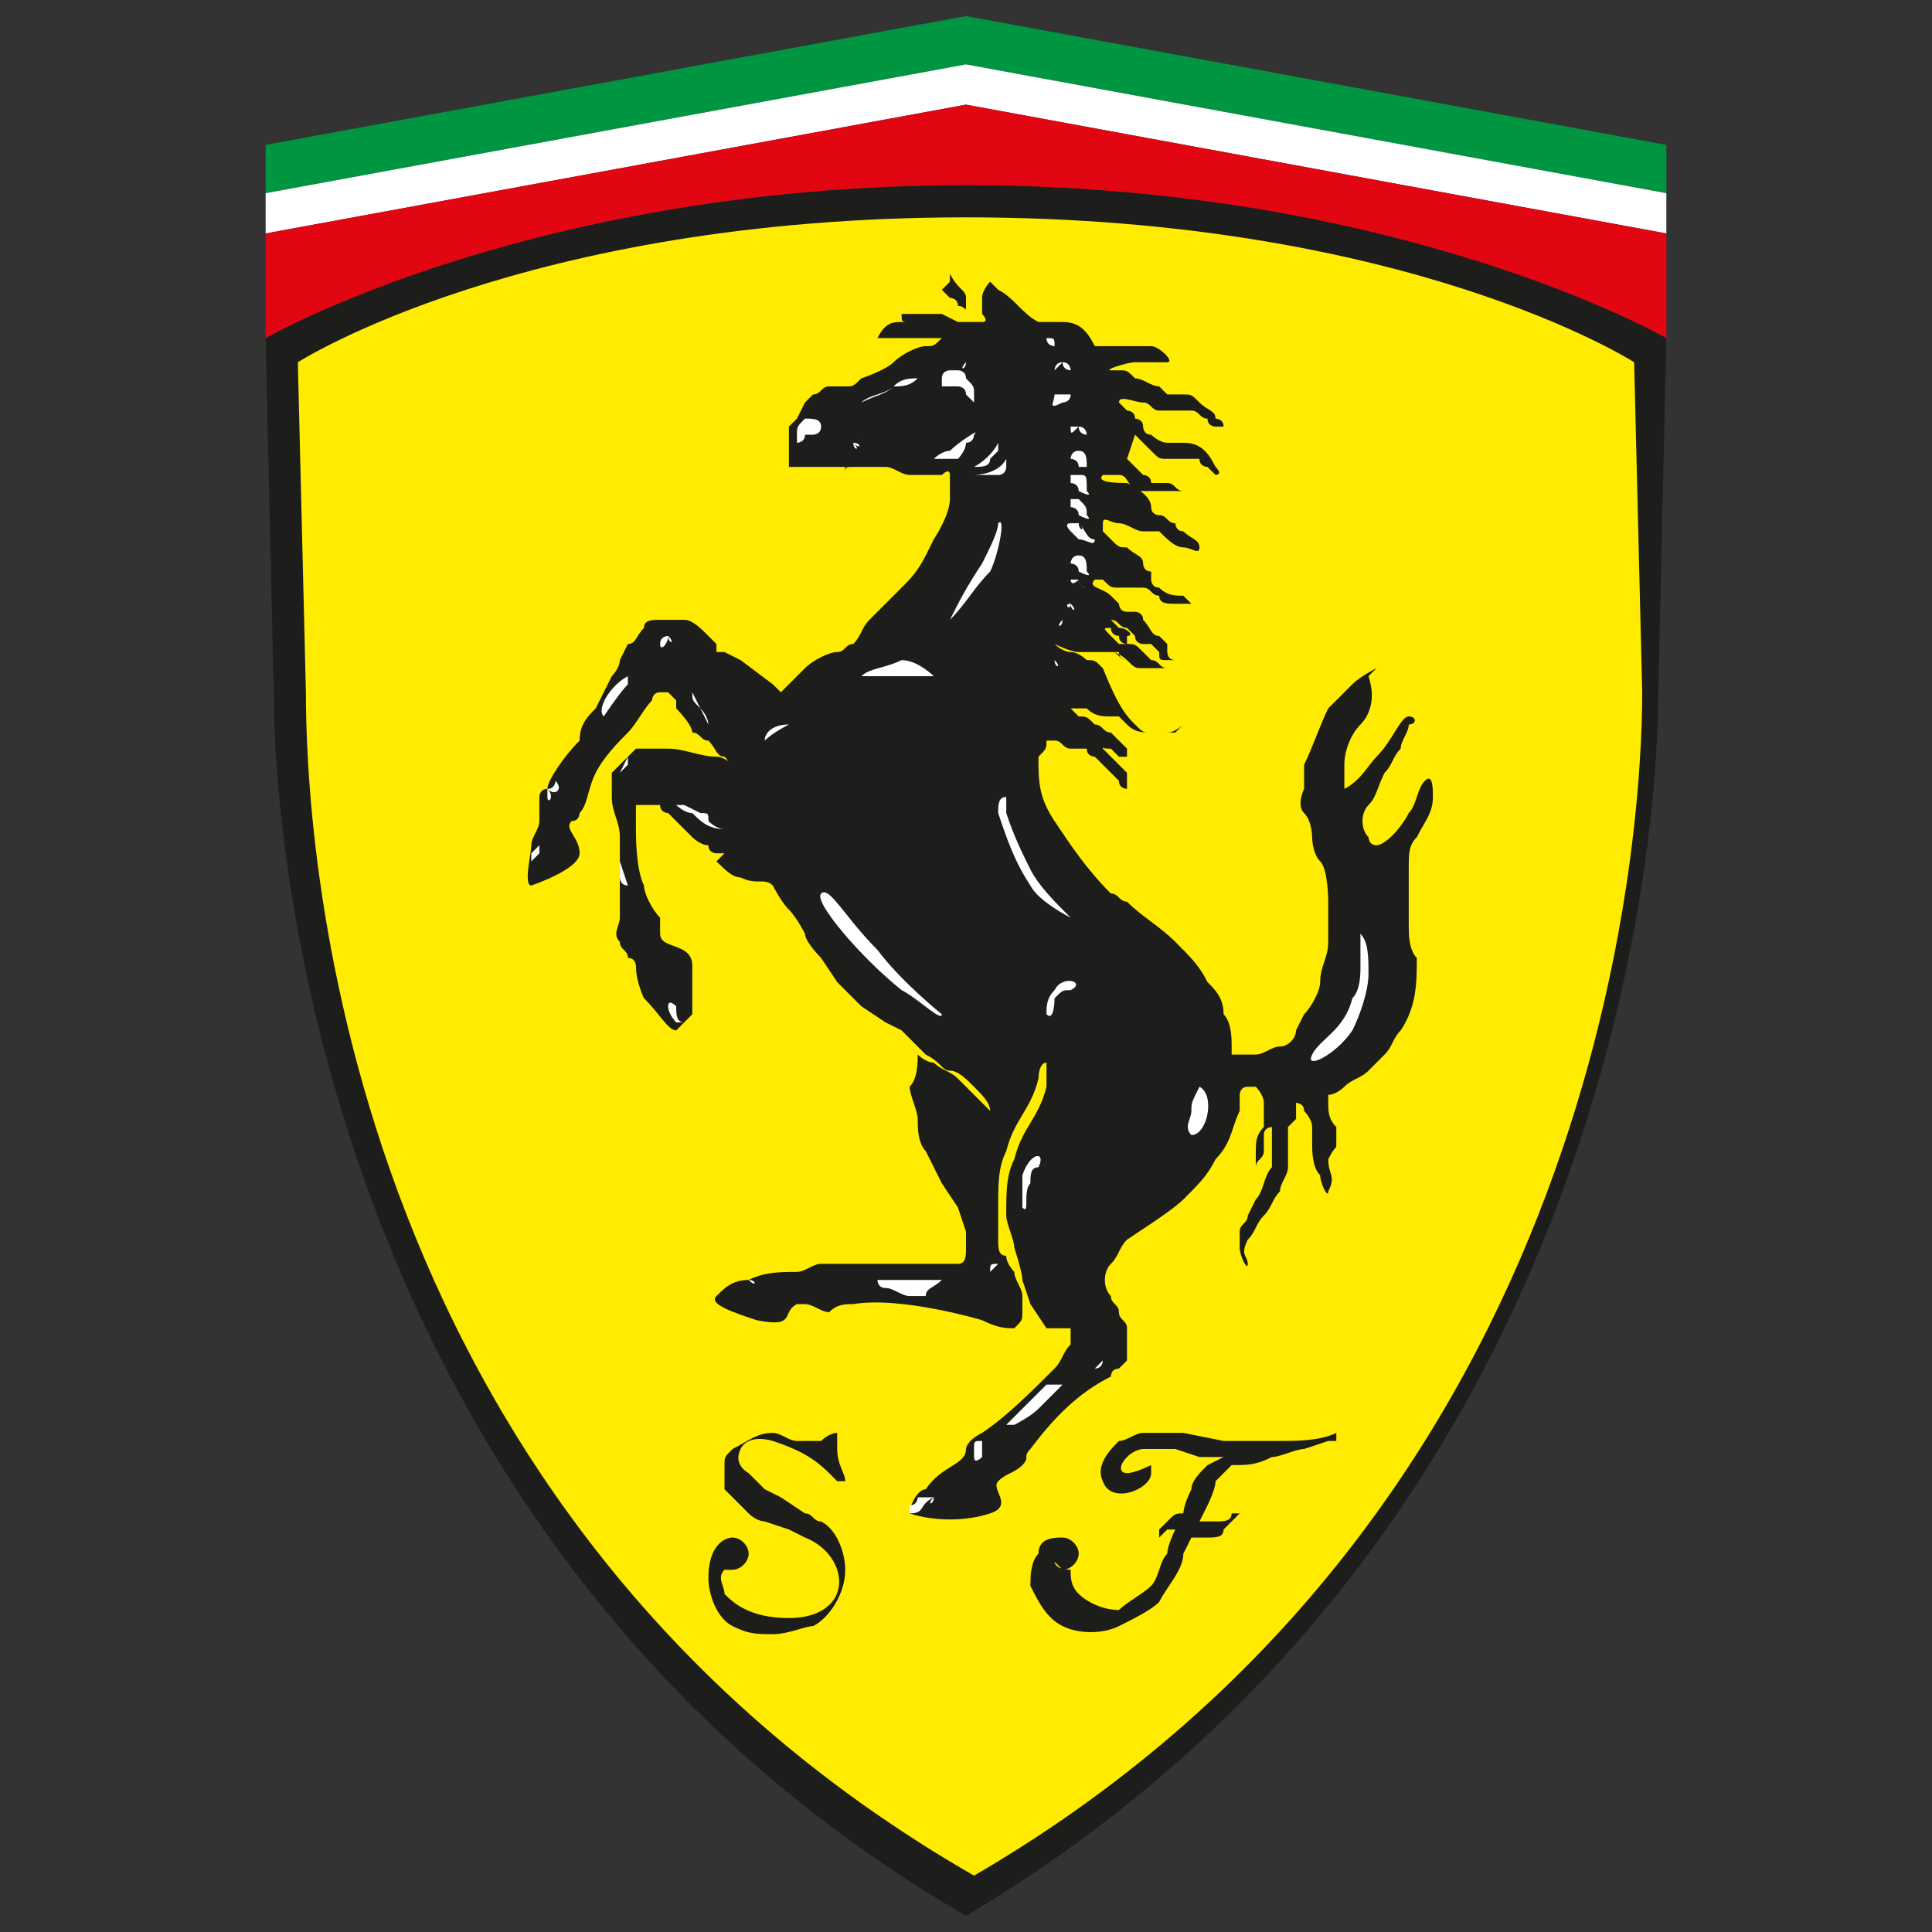 <?xml version="1.0" encoding="utf-8"?>
<!-- Generator: Adobe Illustrator 25.2.1, SVG Export Plug-In . SVG Version: 6.00 Build 0)  -->
<svg version="1.1" id="Capa_1" xmlns="http://www.w3.org/2000/svg" xmlns:xlink="http://www.w3.org/1999/xlink" x="0px" y="0px"
	 width="24px" height="24px" viewBox="0 0 24 24" style="enable-background:new 0 0 24 24;" xml:space="preserve">
<rect x="0" y="0" width="24" height="24" fill="#333333" stroke="none"/>
<style type="text/css">
	.st0{fill-rule:evenodd;clip-rule:evenodd;fill:#1D1D1B;}
	.st1{fill-rule:evenodd;clip-rule:evenodd;fill:#FFEC00;}
	.st2{fill:#1D1D1B;}
	.st3{fill:#FFFFFF;}
	.st4{fill-rule:evenodd;clip-rule:evenodd;fill:#009540;}
	.st5{fill-rule:evenodd;clip-rule:evenodd;fill:#FFFFFF;}
	.st6{fill-rule:evenodd;clip-rule:evenodd;fill:#E20613;}
</style>
<g>
	<path class="st0" d="M12,2.3c-5.4,0-8.7,1.9-8.7,1.9l0.1,4.4c0,2,0.7,10.6,8.6,15.2c7.9-4.7,8.6-13.2,8.6-15.2l0.1-4.4
		C20.7,4.2,17.4,2.3,12,2.3z"/>
	<path class="st1" d="M20.3,4.5c0,0-2.8-1.8-8.3-1.8S3.7,4.5,3.7,4.5l0.1,4.1c0,1.6,0.3,10.1,8.3,14.7c7.9-4.6,8.3-13.1,8.3-14.7
		L20.3,4.5z"/>
	<path class="st2" d="M11.8,3.4c0,0.1,0,0.1,0,0.1c0,0-0.1,0.1-0.1,0.1c0,0,0.1,0.1,0.1,0.1c0,0,0.1,0,0.1,0.1c0.1,0,0.1,0.1,0.1,0
		c0-0.1,0-0.1,0-0.1C12,3.6,11.9,3.6,11.8,3.4C11.8,3.5,11.8,3.4,11.8,3.4z"/>
	<path class="st2" d="M11.4,13.1c0,0,0.1,0.1,0.2,0.1c0.1,0.1,0.2,0.1,0.3,0.2c0.1,0.1,0.1,0.1,0.2,0.2c0.1,0.1,0.2,0.2,0.2,0.2
		c0-0.1-0.1-0.2-0.2-0.3c-0.1-0.1-0.2-0.2-0.3-0.2s-0.1-0.1-0.3-0.2c-0.1-0.1-0.2-0.2-0.3-0.3l-0.2-0.1l-0.3-0.2l-0.3-0.3l-0.2-0.3
		c0,0-0.2-0.2-0.2-0.3c0,0-0.1-0.2-0.2-0.3c-0.1-0.1-0.2-0.3-0.2-0.3c-0.1-0.1-0.2,0-0.4-0.1c-0.1,0-0.2-0.1-0.3-0.2c0,0,0,0,0,0
		c0,0,0,0,0,0L9,10.6l-0.1,0c0,0-0.1,0-0.1-0.1c-0.1,0-0.2-0.1-0.2-0.1l-0.2-0.2l-0.1-0.1c0,0-0.1,0-0.1-0.1c0,0,0,0,0,0H8
		c0,0-0.1,0-0.1,0c0,0.1,0,0,0,0.3c0,0.1,0,0.5,0.1,0.7c0,0.1,0.1,0.3,0.2,0.4c0,0,0,0.1,0,0.1c0,0,0,0.1,0,0.1
		c0,0.2,0.4,0.1,0.4,0.4c0,0.2,0,0.4,0,0.6c0,0-0.1,0.1-0.2,0.2c-0.1,0-0.2-0.2-0.4-0.4C8,12.4,7.9,12.2,7.9,12c0,0,0-0.1-0.1-0.1
		c0-0.1-0.1-0.1-0.1-0.2c-0.1-0.1,0-0.2,0-0.3c0-0.1,0-0.1,0-0.2s0-0.4,0-0.4l0-0.2c0,0,0-0.1,0-0.2c0-0.2-0.1-0.3-0.1-0.5V9.8
		c0,0,0-0.1,0-0.1c0,0,0-0.1,0-0.1c0,0,0.1-0.1,0.1-0.1c0,0,0.1-0.1,0.1-0.1c0,0,0.1-0.1,0.1-0.1c0.1,0,0.1,0,0.2,0
		c0.1,0,0.1,0,0.2,0c0.2,0,0.4,0.1,0.6,0.1c0.1,0,0.2,0.1,0.2,0.1C9.1,9.6,9.1,9.5,9,9.4C8.9,9.4,8.9,9.3,8.8,9.2
		C8.7,9.2,8.7,9.1,8.6,9.1c0-0.1-0.2-0.3-0.2-0.3L8.4,8.7c0,0,0,0-0.1-0.1l0,0c0,0-0.1,0-0.1,0c-0.1,0-0.1,0.1-0.1,0.1
		C8,8.8,7.9,9,7.8,9.1C7.7,9.2,7.5,9.4,7.4,9.6C7.3,9.8,7.3,10,7.2,10.1c0,0,0,0.1-0.1,0.1c-0.1,0.1,0.1,0.2,0.1,0.4
		C7.2,10.8,6.6,11,6.6,11c-0.1,0,0-0.4,0-0.5c0-0.1,0.1-0.2,0.1-0.3c0,0,0,0,0-0.1c0,0,0-0.1,0-0.1c0,0,0-0.1,0-0.1
		c0,0,0-0.1,0.1-0.1C6.8,9.7,7,9.4,7.2,9.2C7.2,9,7.3,8.9,7.4,8.8c0.1-0.2,0.2-0.4,0.2-0.4s0.1-0.1,0.1-0.2L7.8,8
		C7.9,8,7.9,7.9,8,7.8c0-0.1,0.1-0.1,0.2-0.1c0.1,0,0.2,0,0.3,0c0.1,0,0.2,0.1,0.3,0.2c0,0,0.1,0.1,0.1,0.1l0,0.1l0,0l0.1,0l0.2,0.1
		l0.4,0.3c0,0,0.1,0.1,0.1,0.1c0,0,0.1-0.1,0.3-0.3c0.1-0.1,0.3-0.2,0.4-0.2c0.1,0,0.1-0.1,0.2-0.1c0.1-0.1,0.1-0.2,0.2-0.3
		c0.1-0.1,0.1-0.1,0.2-0.2c0,0,0,0,0.2-0.2c0.1-0.1,0.2-0.2,0.3-0.4l0.1-0.2c0,0,0.2-0.3,0.2-0.5c0-0.1,0-0.1,0-0.2c0,0,0-0.1,0-0.1
		c0-0.1-0.1,0-0.1,0c-0.1,0-0.2,0-0.4,0c-0.1,0-0.2-0.1-0.3-0.1c-0.1,0-0.2,0-0.3,0c0,0-0.1,0-0.1,0c-0.1,0-0.1,0-0.1,0.1
		c-0.1,0-0.1,0-0.2,0c0,0-0.1,0-0.1,0c0,0-0.1,0-0.1,0l0,0c0,0,0,0,0,0c0,0,0,0,0,0l0.1,0l0.1,0l0.1,0c0,0,0.1,0,0.1,0
		c0,0,0,0,0-0.1c0,0-0.1,0-0.1,0l-0.1,0l-0.1,0l-0.2,0c-0.1,0-0.1,0-0.2,0h0c0,0,0,0,0,0c0,0,0,0,0-0.1c0-0.1,0-0.1,0-0.2
		c0,0,0-0.1,0-0.1c0,0,0,0,0-0.1l0.1-0.1L10,5c0,0,0.1-0.1,0.1-0.1c0.1,0,0.1-0.1,0.2-0.1c0.1,0,0.1,0,0.2,0c0.1,0,0.1,0,0.2-0.1
		c0,0,0.3-0.1,0.4-0.2c0.1-0.1,0.3-0.2,0.4-0.2c0.1,0,0.1,0,0.2-0.1c0,0,0,0,0,0c0,0,0,0-0.1,0c0,0-0.1,0-0.1,0s0.1,0,0.1,0s0,0,0,0
		c0,0,0,0-0.1,0c-0.1,0-0.1,0-0.2,0c-0.1,0-0.1,0-0.2,0c-0.1,0-0.1,0-0.2,0c0,0,0,0,0,0C11,4,11.1,4,11.2,4c0,0,0.1,0,0.1,0
		c0,0,0.1,0,0.1,0c0,0-0.1,0-0.1,0c-0.1,0-0.1,0-0.1-0.1c0,0,0,0,0.1,0c0,0,0.1,0,0.1,0c0,0,0.1,0,0.1,0c0.1,0,0.1,0,0.2,0l0.2,0.1
		c0,0,0.1,0,0.1,0c0.1,0,0.1,0,0.2,0c0.1,0,0-0.1,0-0.1c0-0.1,0-0.1,0-0.2c0-0.1,0.1-0.2,0.1-0.2c0,0,0.1,0.1,0.1,0.1
		c0.2,0.1,0.3,0.3,0.5,0.4c0,0,0.1,0,0.3,0c0.2,0,0.3,0.1,0.4,0.3c0,0,0.1,0,0.1,0h0.4c0.1,0,0.1,0,0.2,0c0.1,0,0.3,0.2,0.2,0.2
		c-0.1,0-0.1,0-0.2,0c-0.1,0-0.1,0-0.2,0c-0.1,0-0.4,0.1-0.3,0.1h0.1c0.1,0,0.1,0,0.2,0.1c0.1,0,0.2,0.1,0.3,0.1
		c0,0,0.1,0.1,0.1,0.1c0.1,0,0.1,0,0.2,0c0.1,0,0.1,0,0.2,0.1c0.1,0.1,0.2,0.1,0.2,0.2c0,0,0.1,0,0.1,0.1c0,0,0,0,0,0
		c0,0-0.1,0-0.1,0c0,0-0.1,0-0.1-0.1c-0.1,0-0.1-0.1-0.2-0.1c0,0-0.1,0-0.1,0c-0.1,0-0.1,0-0.1,0c-0.1,0-0.1,0-0.2,0
		c-0.1,0-0.1-0.1-0.2-0.1c-0.1,0-0.3-0.1-0.3,0c0,0,0.1,0.1,0.1,0.1s0.1,0,0.1,0.1c0,0,0.1,0,0.1,0.1l0,0c0,0,0,0.1,0.1,0.1
		c0,0,0.1,0.1,0.2,0.1c0.1,0,0.1,0,0.2,0c0.2,0,0.3,0.1,0.4,0.3c0.1,0.1,0,0.1,0,0.1c0,0,0,0,0,0s-0.1-0.1-0.1-0.1l0,0
		c0,0-0.1,0-0.1-0.1c-0.1,0-0.1,0-0.1,0c-0.1,0-0.2,0-0.3,0c-0.1,0-0.1,0-0.2-0.1l-0.1-0.1c0,0-0.1-0.1-0.1-0.1
		C14,5.7,14,5.7,14,5.7l0.1,0.1c0,0,0.1,0.1,0.1,0.1c0,0,0.1,0,0.1,0.1h0.1l0.1,0c0.1,0,0.1,0.1,0.2,0.1c0,0,0,0,0,0l0,0h0.1
		c0.1,0,0,0,0,0v0l0,0c0,0-0.1,0-0.1,0c0,0-0.1,0-0.1,0l-0.1,0l-0.1,0l-0.1,0c0,0-0.1,0-0.1,0c0,0-0.1,0-0.1,0C14,6,14,5.9,13.9,5.9
		c-0.1,0-0.1,0-0.2,0C13.6,6,13.9,6,14,6c0.2,0.1,0.3,0.2,0.3,0.3c0,0.1,0.1,0.1,0.1,0.1c0.1,0,0.1,0.1,0.2,0.1c0,0,0,0.1,0.1,0.1
		c0.1,0.1,0.2,0.1,0.2,0.2c0,0.1-0.1,0-0.2,0c-0.1,0-0.2-0.1-0.3-0.2c-0.1,0-0.1,0-0.2,0c-0.1,0-0.2-0.1-0.3-0.1
		c-0.1,0-0.2-0.1-0.2,0c0,0,0,0,0,0c0,0,0,0,0,0.1c0,0,0,0,0.1,0.1c0.1,0.1,0.1,0.1,0.2,0.1c0.1,0.1,0.2,0.1,0.2,0.2
		c0,0,0,0.1,0.1,0.1c0,0,0,0.1,0,0.1c0,0,0,0.1,0.1,0.1c0.1,0.1,0.2,0.1,0.3,0.1c0,0,0,0,0.1,0.1c0,0,0,0,0,0c-0.1,0-0.1,0-0.2,0
		c-0.1,0-0.2,0-0.2-0.1c-0.1,0-0.1-0.1-0.2-0.1l-0.1,0c0,0-0.1,0-0.1,0l-0.1,0c-0.1,0-0.1,0-0.2-0.1c0,0-0.1,0-0.1,0
		c-0.1,0.1,0.1,0.1,0.2,0.2c0,0,0.1,0.1,0.1,0.1c0,0,0,0.1,0.1,0.1c0,0,0,0,0.1,0c0,0,0.1,0,0.1,0.1c0.1,0.1,0.1,0.2,0.2,0.2
		l0.1,0.1l0,0.1v0l0,0c0,0,0,0.1,0.1,0.1c0,0,0,0,0,0s0,0,0,0c0,0,0,0-0.1,0s-0.1,0-0.1-0.1c0,0-0.1-0.1-0.1-0.1c0,0-0.1,0-0.1,0
		c0,0-0.1,0-0.1-0.1L14,7.8c-0.1,0-0.1-0.1-0.2-0.1c-0.1,0,0,0,0,0c0,0,0.1,0.1,0.1,0.1c0.1,0,0.2,0.1,0.1,0.1C14,8,14,8,14,8
		c0,0-0.1,0-0.1-0.1c0,0-0.1,0-0.1-0.1c-0.1,0-0.1,0,0,0.1c0,0,0,0,0.1,0.1l0.1,0h0L14,8c0.1,0,0.1,0,0.2,0.1c0,0,0.1,0.1,0.1,0.1
		c0.1,0,0.1,0.1,0.2,0.1c0,0,0,0,0,0c0,0,0,0,0,0c0,0,0,0,0,0c0,0,0,0,0,0c0,0,0,0,0,0h0c0,0,0,0-0.1,0c-0.1,0-0.1,0-0.2,0
		c-0.1,0-0.1,0-0.2-0.1c0,0-0.1-0.1-0.2-0.1c-0.1,0-0.1,0-0.2,0l-0.1,0c-0.1,0,0,0,0,0h0.1c0.1,0,0.1,0,0.2,0c0.1,0,0.1,0.1,0.2,0.1
		c0,0,0.1,0.1,0.1,0.1l0,0l0,0v0c0,0,0,0,0,0h0l-0.1-0.1c0,0-0.1,0-0.1-0.1c0,0-0.1,0-0.1,0c-0.1,0-0.1,0-0.2,0c-0.1,0-0.1,0-0.2,0
		c-0.1,0-0.3-0.1-0.3-0.1c0,0,0.1,0.1,0.2,0.1c0.1,0,0.2,0.1,0.2,0.1c0.1,0,0.1,0,0.2,0.1C13.9,8.8,14,8.9,14.1,9
		c0.1,0.1,0.1,0.1,0.2,0.1c0.1,0,0.1,0,0.2,0c0.1,0,0.2-0.1,0.2-0.1s0,0,0,0c0,0,0,0,0,0c0,0,0,0,0,0c0,0-0.1,0.1-0.1,0.1
		c-0.1,0-0.2,0-0.3,0c-0.1,0-0.2,0-0.3-0.1l-0.1-0.1l-0.1,0c-0.1,0-0.2,0-0.3-0.1c-0.1,0-0.1,0-0.2,0s0,0,0,0c0,0,0.1,0.1,0.1,0.1
		c0.1,0,0.1,0,0.2,0.1c0.1,0,0.1,0.1,0.2,0.1c0,0,0.1,0.1,0.1,0.1l0.1,0.1c0,0,0,0,0,0c0,0,0,0.1,0,0.1c0,0,0,0,0,0l0,0l0,0l-0.1,0
		c0,0-0.1-0.1-0.1-0.1c-0.1,0-0.1,0-0.2-0.1c0,0-0.1,0-0.1,0c0,0,0,0,0.1,0c0,0,0.1,0,0.1,0.1c0,0,0.1,0.1,0.1,0.1
		c0,0,0.1,0.1,0.1,0.1c0,0,0.1,0.1,0.1,0.1C14,9.8,14,9.8,14,9.8c0,0,0,0,0,0h0l0,0c0,0-0.1,0-0.1-0.1l-0.1-0.1l-0.1-0.1l-0.1-0.1
		c0,0-0.1,0-0.1-0.1c0,0-0.1,0-0.1,0c0,0-0.1,0-0.1,0c-0.1,0-0.1-0.1-0.2-0.1c0,0-0.1,0-0.1,0c0,0.1,0,0.1-0.1,0.2
		c0,0.3,0,0.5,0.2,0.8c0.2,0.3,0.4,0.6,0.7,0.9c0.1,0,0.1,0.1,0.2,0.1c0.2,0.2,0.4,0.3,0.6,0.5c0.2,0.2,0.3,0.3,0.4,0.5
		c0.1,0.1,0.2,0.2,0.2,0.4c0.1,0.1,0.1,0.3,0.1,0.4c0,0,0,0,0,0.1c0,0,0,0,0,0h0.1c0.1,0,0.1,0,0.2,0c0.1,0,0.2-0.1,0.3-0.1
		c0.1,0,0.2-0.1,0.2-0.2c0,0,0,0,0.1-0.2c0.1-0.1,0.2-0.3,0.2-0.4c0-0.2,0.1-0.3,0.1-0.5c0-0.2,0-0.3,0-0.5c0,0,0-0.4-0.1-0.5
		s-0.1-0.3-0.1-0.3s0-0.2-0.1-0.3s0-0.3,0-0.3c0-0.1,0-0.2,0-0.3c0.1-0.2,0.2-0.5,0.3-0.7c0.1-0.1,0.2-0.2,0.3-0.3
		c0.1-0.1,0.3-0.2,0.3-0.2s-0.1,0.1-0.1,0.1C17.1,8.7,17,8.9,16.9,9c-0.1,0.1-0.2,0.3-0.2,0.5c0,0.1,0,0.2,0,0.3c0,0,0,0,0,0
		c0.2-0.1,0.3-0.3,0.4-0.4c0.2-0.2,0.3-0.5,0.4-0.5s0.1,0.1,0,0.1c0,0.1-0.1,0.2-0.1,0.3c-0.1,0.1-0.1,0.2-0.2,0.3
		C17.1,9.8,17.1,9.9,17,10c-0.1,0.1-0.1,0.3,0,0.4c0,0,0,0.1,0.1,0.1c0.1,0,0.3-0.2,0.4-0.4c0.1-0.1,0.1-0.3,0.2-0.4
		s0.1,0.1,0.1,0.2c0,0.2-0.1,0.3-0.2,0.5c-0.1,0.1-0.1,0.2-0.1,0.4c0,0.1,0,0.2,0,0.3c0,0.1,0,0.3,0,0.4c0,0.1,0,0.3,0.1,0.4
		c0,0.3,0,0.6-0.2,0.9c-0.1,0.1-0.1,0.2-0.2,0.3c-0.1,0.1-0.1,0.1-0.2,0.2c-0.1,0.1-0.2,0.1-0.3,0.2c0,0-0.1,0.1-0.2,0.1
		c0,0,0,0,0,0c0,0,0,0,0,0l0,0.1c0,0.1,0,0.2,0.1,0.3c0,0.1,0,0.2,0,0.2c0,0.1,0,0-0.1,0.2c0,0.2,0.1,0.2,0,0.4
		c0,0.1-0.1-0.1-0.1-0.2c-0.1-0.1-0.1-0.3-0.1-0.4c0-0.1,0-0.1,0-0.2c0-0.1-0.1-0.2-0.1-0.2c0-0.1-0.1-0.1-0.1-0.1c0,0,0,0,0,0.1
		c0,0,0,0.1,0,0.1L16,14c0,0.1,0,0.1,0,0.2c0,0.1,0,0.2,0,0.3c0,0.1-0.1,0.2-0.1,0.3c-0.1,0.1-0.1,0.2-0.2,0.3
		c-0.1,0.1-0.1,0.2-0.2,0.3c-0.1,0.2,0,0.2,0,0.3s-0.1-0.1-0.1-0.2c0-0.1,0-0.1,0-0.2c0-0.1,0.1-0.1,0.1-0.2l0.1-0.2
		c0.1-0.1,0.1-0.3,0.2-0.4c0-0.1,0-0.2,0-0.4c0,0,0-0.1,0-0.1c0,0-0.1,0-0.1,0.1c0,0.1,0,0.1,0,0.2s-0.1,0.1-0.1,0.2
		c0,0.1,0,0.1,0,0.2c0,0.1,0,0,0,0c0-0.1,0-0.1,0-0.2c0-0.1,0-0.1,0-0.2c0-0.1,0-0.2,0.1-0.3c0-0.1,0-0.2,0-0.3
		c0-0.1-0.1-0.2-0.1-0.2s0,0-0.1,0c-0.1,0-0.1,0.1-0.1,0.1c0,0.1,0,0.1,0,0.2c-0.1,0.2-0.1,0.4-0.3,0.6c-0.1,0.2-0.2,0.3-0.4,0.5
		c-0.1,0.1-0.4,0.3-0.4,0.3l-0.3,0.2c-0.1,0.1-0.1,0.2-0.2,0.3c-0.1,0.1-0.1,0.3,0,0.4c0,0.1,0.1,0.1,0.1,0.2c0,0.1,0.1,0.1,0.1,0.2
		c0,0,0,0.1,0,0.1c0,0,0,0.1,0,0.1c0,0.1,0,0.1,0,0.2c0,0-0.1,0.1-0.1,0.1c0,0-0.1,0-0.1,0.1c-0.4,0.2-0.7,0.5-1,0.9
		c-0.1,0.1,0,0.1-0.1,0.2c-0.1,0.1-0.2,0.1-0.3,0.2c-0.1,0.1,0.2,0.3-0.1,0.4c-0.3,0.1-0.7,0.1-1,0c0-0.1,0.1-0.3,0.2-0.3
		c0.2-0.3,0.5-0.3,0.5-0.5c0,0,0-0.1,0.2-0.2c0.3-0.2,0.6-0.5,0.9-0.8c0.1-0.1,0.1-0.2,0.2-0.3c0-0.1,0-0.1,0-0.2L13,16.5l-0.2-0.3
		l-0.1-0.3c0-0.1-0.1-0.4-0.1-0.4c0-0.1-0.1-0.3-0.1-0.4c0-0.3,0-0.5,0.1-0.7c0.1-0.4,0.3-0.5,0.4-0.9c0-0.1,0-0.3,0-0.3
		c-0.1,0-0.1,0.2-0.1,0.2c-0.1,0.4-0.3,0.5-0.4,0.9c-0.1,0.2-0.1,0.4-0.1,0.7c0,0.1,0,0.3,0,0.4c0,0.1,0,0.2,0.1,0.2
		c0,0.1,0.1,0.2,0.1,0.2c0,0.1,0.1,0.2,0.1,0.3c0,0,0,0.1,0,0.1c0,0.1,0,0.1,0,0.1c0,0.1,0,0.1-0.1,0.2c-0.1,0-0.2,0-0.4-0.1
		c0,0-1-0.3-1.6-0.2c-0.1,0-0.2,0-0.3,0.1c-0.1,0-0.2-0.1-0.3-0.1c0,0,0,0-0.1,0c-0.2,0.1,0,0.3-0.5,0.2c-0.3-0.1-0.6-0.2-0.5-0.3
		s0.2-0.2,0.4-0.2c0.2-0.1,0.4-0.1,0.6-0.1c0.1,0,0.2-0.1,0.3-0.1c0.1,0,0.2,0,0.3,0l0.4,0h0.8c0.1,0,0.1,0,0.2,0
		c0.1,0,0.1-0.1,0.1-0.2c0,0,0-0.1,0-0.1l0,0L12,15.3L11.9,15l-0.2-0.3c0,0-0.1-0.2-0.2-0.4c-0.1-0.1-0.1-0.3-0.1-0.4
		c0-0.1-0.1-0.3-0.1-0.4C11.4,13.4,11.4,13.2,11.4,13.1z"/>
	<path class="st3" d="M16.8,12.8c0.1-0.2,0.2-0.5,0.2-0.7c0-0.2,0-0.4-0.1-0.5l0,0c0,0,0,0,0,0c0,0,0,0.1,0,0.1V12
		c0,0.1,0,0.3-0.1,0.4c-0.1,0.4-0.4,0.5-0.5,0.7C16.2,13.3,16.6,13.1,16.8,12.8z"/>
	<path class="st3" d="M14.9,13.5C14.9,13.5,14.9,13.5,14.9,13.5c-0.1,0.2-0.1,0.2-0.1,0.3c0,0.1-0.1,0.2,0,0.3
		C15,14.1,15.1,13.6,14.9,13.5C15,13.5,15,13.5,14.9,13.5z"/>
	<path class="st3" d="M13.7,16.9C13.7,16.9,13.7,16.9,13.7,16.9C13.6,16.9,13.6,16.9,13.7,16.9c-0.1,0.1-0.1,0.1-0.1,0.1
		C13.7,17,13.7,16.9,13.7,16.9C13.7,16.9,13.7,16.9,13.7,16.9z"/>
	<path class="st3" d="M12.6,17.7C12.6,17.7,12.5,17.7,12.6,17.7C12.6,17.7,12.6,17.7,12.6,17.7C12.6,17.7,12.6,17.7,12.6,17.7
		c0,0,0.2-0.1,0.3-0.2s0.3-0.3,0.3-0.3c0,0,0,0,0,0c0,0,0,0-0.1,0c0,0,0,0-0.1,0c0,0-0.1,0.1-0.1,0.1l-0.2,0.2l-0.1,0.1l-0.1,0.1
		L12.6,17.7L12.6,17.7L12.6,17.7L12.6,17.7L12.6,17.7C12.6,17.7,12.6,17.7,12.6,17.7z"/>
	<path class="st3" d="M12.2,17.9C12.2,17.9,12.2,17.9,12.2,17.9c-0.1,0-0.1,0-0.1,0.1c0,0,0,0,0,0.1s0.1,0,0.1,0
		C12.2,18,12.2,18,12.2,17.9C12.2,18,12.2,18,12.2,17.9L12.2,17.9z"/>
	<path class="st3" d="M11.6,18.6C11.6,18.6,11.5,18.5,11.6,18.6c-0.1,0-0.1,0-0.2,0c0,0,0,0.1-0.1,0.1c0,0,0,0.1,0,0.1
		C11.5,18.8,11.4,18.7,11.6,18.6C11.5,18.7,11.6,18.7,11.6,18.6C11.6,18.6,11.6,18.6,11.6,18.6z"/>
	<path class="st3" d="M9.3,15.9C9.3,15.9,9.2,15.9,9.3,15.9C9.2,16,9.2,16,9.3,15.9C9.3,16,9.3,16,9.3,15.9
		C9.4,16,9.4,15.9,9.3,15.9C9.4,15.9,9.4,15.9,9.3,15.9z"/>
	<path class="st3" d="M10.5,15.9C10.5,15.9,10.5,15.8,10.5,15.9c-0.1,0-0.1,0-0.1,0C10.4,15.9,10.4,15.9,10.5,15.9
		C10.5,15.9,10.5,15.9,10.5,15.9z"/>
	<path class="st3" d="M11.7,15.9c0,0-0.1,0-0.1,0c-0.1,0-0.2,0-0.3,0c-0.2,0-0.4,0-0.4,0h0c0,0,0,0.1,0.1,0.1c0.1,0,0.2,0.1,0.3,0.1
		c0.1,0,0.1,0,0.2,0C11.5,16,11.6,16,11.7,15.9C11.7,16,11.7,15.9,11.7,15.9z"/>
	<path class="st3" d="M12.4,15.7C12.4,15.7,12.4,15.7,12.4,15.7c-0.1,0-0.1,0-0.1,0.1c0,0,0,0,0,0C12.3,15.8,12.3,15.8,12.4,15.7
		C12.4,15.8,12.4,15.7,12.4,15.7z"/>
	<path class="st3" d="M11.8,7.7c0.2-0.2,0.3-0.4,0.5-0.6c0.1-0.2,0.2-0.7,0.1-0.6c0,0.1-0.1,0.3-0.2,0.5C12,7.3,11.9,7.5,11.8,7.7
		C11.8,7.7,11.7,7.8,11.8,7.7z"/>
	<path class="st3" d="M10.7,8.4C10.7,8.4,10.7,8.4,10.7,8.4C10.7,8.5,10.7,8.5,10.7,8.4c0.1,0,0.2,0,0.3,0c0.1,0,0.2,0,0.3,0l0.1,0
		l0.1,0c0,0,0.1,0,0.1,0c0,0-0.2-0.2-0.4-0.2C11,8.3,10.8,8.3,10.7,8.4L10.7,8.4z"/>
	<path class="st3" d="M9.3,9.5c0,0,0.1-0.2,0.2-0.3C9.6,9.1,9.8,9,9.8,9s0.1-0.1,0,0C9.6,9,9.5,9.1,9.5,9.2C9.4,9.3,9.3,9.5,9.3,9.5
		z"/>
	<path class="st3" d="M8.6,8.6c0,0.1,0,0.1,0.1,0.2C8.8,8.9,8.8,9,8.8,9c0,0-0.1-0.2-0.1-0.2L8.6,8.6L8.6,8.6L8.6,8.6L8.6,8.6
		C8.6,8.6,8.6,8.6,8.6,8.6L8.6,8.6z"/>
	<path class="st3" d="M8.3,7.9c0,0-0.1,0-0.1,0.1S8.3,8,8.3,7.9C8.3,8,8.4,8,8.3,7.9C8.4,7.9,8.4,7.9,8.3,7.9z"/>
	<path class="st3" d="M6.7,10.5c0,0-0.1,0.1-0.1,0.1c0,0,0,0.1,0,0.1c0,0,0.1-0.1,0.1-0.1C6.7,10.6,6.7,10.6,6.7,10.5z"/>
	<path class="st3" d="M8.4,12.5c0,0-0.1-0.1-0.1,0s0.1,0.2,0.1,0.2c0,0,0,0,0.1,0C8.4,12.7,8.4,12.6,8.4,12.5
		C8.4,12.6,8.4,12.5,8.4,12.5z"/>
	<path class="st3" d="M7.7,10.4C7.6,10.4,7.6,10.4,7.7,10.4L7.7,10.4c0,0.1,0,0.1,0,0.1c0,0.1,0,0.1,0,0.2c0,0.1,0,0.1,0,0.2
		c0,0,0,0.1,0.1,0.1c0,0,0,0,0,0c0,0,0,0,0,0s-0.1-0.3-0.1-0.3L7.7,10.4C7.7,10.4,7.7,10.4,7.7,10.4L7.7,10.4z"/>
	<path class="st3" d="M7.8,9.4C7.8,9.4,7.7,9.4,7.8,9.4C7.7,9.6,7.7,9.6,7.7,9.6c0,0,0,0,0.1-0.1C7.8,9.5,7.8,9.5,7.8,9.4
		C7.8,9.5,7.8,9.4,7.8,9.4z"/>
	<path class="st3" d="M9,10.3C9,10.3,9,10.4,9,10.3c-0.2,0-0.3-0.1-0.4-0.2c-0.1,0-0.2-0.1-0.2-0.1c0,0,0,0,0,0c0,0,0.1,0,0.1,0
		l0.2,0.1c0.1,0,0.1,0,0.1,0.1C8.8,10.2,8.9,10.3,9,10.3L9,10.3z"/>
	<path class="st3" d="M11.7,12.6c0,0.1-0.3-0.2-0.5-0.3c-0.5-0.4-1.1-1.1-1-1.2c0.1-0.1,0.3,0.3,0.7,0.7
		C11.2,12.2,11.7,12.6,11.7,12.6z"/>
	<path class="st3" d="M13.1,12.3C13,12.4,13,12.5,13,12.6c0.1,0.1,0.1-0.2,0.1-0.2c0.1-0.1,0.1-0.1,0.2-0.1
		C13.5,12.2,13.2,12.1,13.1,12.3z"/>
	<path class="st3" d="M12.5,9.9c-0.1,0-0.1,0.1-0.1,0.2c0.1,0.3,0.2,0.6,0.4,0.9c0.1,0.2,0.5,0.4,0.5,0.4c-0.2-0.2-0.4-0.4-0.5-0.6
		c-0.1-0.2-0.2-0.4-0.3-0.7C12.5,10,12.5,9.9,12.5,9.9z"/>
	<path class="st3" d="M11.1,4.8c-0.1,0.1-0.3,0.1-0.4,0.2c0,0,0,0,0,0C10.9,4.9,11,4.9,11.1,4.8c0.1,0,0.2,0,0.3-0.1c0,0,0-0.1,0,0
		C11.3,4.7,11.2,4.7,11.1,4.8z"/>
	<path class="st3" d="M13,4.2C13,4.2,13,4.2,13,4.2c-0.1,0-0.1,0-0.1,0C12.9,4.2,13,4.2,13,4.2c0,0.1,0.1,0.1,0.1,0.1
		C13.1,4.2,13.1,4.2,13,4.2C13,4.2,13,4.2,13,4.2z"/>
	<path class="st3" d="M12.1,5.8c0.1,0,0.2,0,0.2-0.1c0,0,0.1-0.1,0.1-0.1s0-0.1,0-0.1C12.3,5.7,12.1,5.8,12.1,5.8z"/>
	<path class="st3" d="M12.1,5.4c0.1-0.1-0.2,0.1-0.3,0.2c-0.1,0-0.2,0.1-0.2,0.1s0,0,0,0s0.2,0,0.3,0c0,0,0.1-0.1,0.1-0.2
		C12.1,5.5,12.1,5.4,12.1,5.4z"/>
	<path class="st3" d="M12.1,5.9c0.1,0,0.2,0,0.3,0c0.1,0,0.1-0.1,0.1-0.1s0-0.1,0-0.1C12.4,5.9,12.1,5.9,12.1,5.9z"/>
	<path class="st3" d="M7.8,8.4C7.8,8.4,7.7,8.4,7.8,8.4C7.6,8.5,7.4,8.8,7.5,8.9c0,0,0.2-0.3,0.3-0.4C7.8,8.5,7.8,8.4,7.8,8.4
		C7.8,8.4,7.8,8.4,7.8,8.4z"/>
	<path class="st3" d="M12.7,14.6c0,0.1,0,0.3,0,0.4c0.1,0.1,0-0.2,0.1-0.3c0-0.1,0-0.2,0.1-0.2C13,14.3,12.8,14.3,12.7,14.6z"/>
	<path class="st3" d="M11.9,4.6c0,0-0.1,0-0.1,0c0,0-0.1,0-0.1,0.1c0,0,0,0,0,0.1c0,0,0.1,0,0.2,0c0,0,0.1,0,0.1,0.1
		c0,0,0.1,0.1,0.1,0.1c0,0,0-0.1,0-0.1c0-0.1,0-0.1-0.1-0.2C12,4.6,11.9,4.6,11.9,4.6z"/>
	<path class="st3" d="M10.6,5.5C10.6,5.5,10.6,5.5,10.6,5.5C10.6,5.5,10.6,5.5,10.6,5.5C10.6,5.5,10.6,5.5,10.6,5.5
		C10.6,5.6,10.7,5.6,10.6,5.5C10.7,5.6,10.7,5.5,10.6,5.5C10.7,5.4,10.6,5.5,10.6,5.5z"/>
	<path class="st3" d="M10,5.2C10,5.2,10,5.2,10,5.2C9.9,5.3,9.9,5.3,9.9,5.4c0,0,0,0.1,0,0.1c0,0,0.1,0,0.1-0.1l0.1,0
		c0,0,0.1,0,0.1-0.1C10.2,5.2,10.1,5.2,10,5.2z"/>
	<path class="st3" d="M12,4.5C12,4.5,11.9,4.5,12,4.5C11.9,4.6,12,4.6,12,4.5C12,4.6,12,4.6,12,4.5c0.1,0.1,0.1,0.1,0.1,0.1
		c0,0,0,0,0,0C12.1,4.6,12.1,4.6,12,4.5C12,4.5,12,4.5,12,4.5z"/>
	<path class="st3" d="M13.1,4.9C13.1,5,13.1,5,13.1,4.9c0,0.1-0.1,0.2,0.1,0.1c0,0,0.1,0,0.1-0.1c0.1,0,0.1,0,0.1,0c0,0,0,0,0.1,0
		c0,0,0,0,0,0c-0.1,0-0.1,0-0.2,0C13.2,4.9,13.2,4.9,13.1,4.9z"/>
	<path class="st3" d="M13.2,4.5C13.2,4.5,13.1,4.5,13.2,4.5c-0.1,0-0.1,0.1-0.1,0.1C13.1,4.6,13.1,4.6,13.2,4.5
		c0,0.1,0.1,0.1,0.1,0.1C13.3,4.6,13.3,4.5,13.2,4.5C13.2,4.5,13.2,4.5,13.2,4.5z"/>
	<path class="st3" d="M13.4,5.3C13.4,5.3,13.3,5.3,13.4,5.3c-0.1,0-0.1,0-0.1,0C13.3,5.4,13.3,5.4,13.4,5.3c0,0.1,0.1,0.1,0.1,0.1
		C13.5,5.4,13.5,5.3,13.4,5.3C13.4,5.3,13.4,5.3,13.4,5.3z"/>
	<path class="st3" d="M13.4,5.6C13.4,5.6,13.3,5.6,13.4,5.6c-0.1,0-0.1,0.1-0.1,0.1c0,0,0.1,0,0.1,0.1c0,0,0.1,0,0.1,0
		C13.5,5.7,13.5,5.6,13.4,5.6C13.4,5.6,13.4,5.6,13.4,5.6z"/>
	<path class="st3" d="M13.4,5.9c0,0-0.1,0-0.1,0c0,0,0,0.1,0,0.1c0,0,0.1,0,0.1,0.1c0,0,0.2,0.1,0.1,0C13.5,5.9,13.5,5.9,13.4,5.9
		C13.5,5.9,13.5,5.9,13.4,5.9z"/>
	<path class="st3" d="M13.4,6.2c0,0-0.1,0-0.1,0c0,0,0,0.1,0,0.1c0,0,0.1,0,0.1,0.1c0,0,0.2,0.1,0.1,0C13.5,6.3,13.5,6.3,13.4,6.2
		C13.5,6.2,13.5,6.2,13.4,6.2z"/>
	<path class="st3" d="M13.4,6.9C13.4,6.9,13.3,6.9,13.4,6.9c-0.1,0-0.1,0.1-0.1,0.1c0,0,0.1,0,0.1,0.1c0,0,0.2,0.1,0.1,0
		C13.5,7,13.5,6.9,13.4,6.9C13.4,6.9,13.4,6.9,13.4,6.9z"/>
	<path class="st3" d="M13.4,6.5c0,0-0.1,0-0.1,0c-0.1,0,0,0.1,0,0.1c0,0,0.1,0.1,0.1,0.1c0.1,0,0.2,0.1,0.2,0
		C13.5,6.7,13.5,6.6,13.4,6.5C13.5,6.6,13.4,6.6,13.4,6.5z"/>
	<path class="st3" d="M13.4,7.2C13.3,7.2,13.3,7.2,13.4,7.2c-0.1,0-0.1,0-0.1,0C13.3,7.2,13.3,7.3,13.4,7.2c0,0.1,0.1,0.1,0.1,0.1
		C13.4,7.3,13.4,7.2,13.4,7.2C13.4,7.2,13.4,7.2,13.4,7.2z"/>
	<path class="st3" d="M13.3,7.5C13.3,7.5,13.3,7.5,13.3,7.5C13.2,7.5,13.2,7.5,13.3,7.5C13.2,7.5,13.3,7.6,13.3,7.5
		C13.3,7.6,13.4,7.6,13.3,7.5C13.4,7.5,13.4,7.5,13.3,7.5C13.3,7.5,13.3,7.5,13.3,7.5z"/>
	<path class="st3" d="M13.2,7.7C13.2,7.7,13.2,7.7,13.2,7.7C13.1,7.8,13.2,7.8,13.2,7.7C13.2,7.8,13.2,7.8,13.2,7.7
		C13.3,7.8,13.3,7.8,13.2,7.7C13.3,7.8,13.3,7.8,13.2,7.7C13.3,7.7,13.3,7.7,13.2,7.7z"/>
	<path class="st3" d="M13.2,8C13.2,8,13.1,8,13.2,8C13.1,8,13.1,8,13.2,8C13.1,8,13.1,8,13.2,8C13.2,8,13.3,8.1,13.2,8
		C13.2,8,13.2,8,13.2,8C13.2,8,13.2,8,13.2,8z"/>
	<path class="st3" d="M13.1,8.2C13.1,8.2,13.1,8.2,13.1,8.2C13,8.2,13,8.2,13.1,8.2C13.1,8.3,13.1,8.3,13.1,8.2
		C13.1,8.3,13.2,8.3,13.1,8.2C13.2,8.2,13.1,8.2,13.1,8.2C13.1,8.2,13.1,8.2,13.1,8.2z"/>
	<path class="st3" d="M13,8.5C13,8.4,13,8.4,13,8.5C12.9,8.5,13,8.5,13,8.5C13,8.5,13,8.5,13,8.5C13,8.5,13.1,8.5,13,8.5
		C13.1,8.5,13,8.5,13,8.5L13,8.5z"/>
	<path class="st3" d="M12.9,8.7C12.9,8.7,12.9,8.7,12.9,8.7C12.9,8.7,12.9,8.7,12.9,8.7C12.9,8.7,12.9,8.7,12.9,8.7
		C12.9,8.7,13,8.7,12.9,8.7C13,8.7,13,8.7,12.9,8.7L12.9,8.7z"/>
	<path class="st3" d="M6.8,9.8c0,0,0,0.1,0,0.1C6.8,10,6.9,9.9,6.8,9.8C6.9,9.9,7,9.8,6.9,9.7C6.9,9.7,6.9,9.8,6.8,9.8z"/>
	<path class="st2" d="M10.4,17.8C10.4,17.8,10.4,17.8,10.4,17.8C10.3,17.8,10.3,17.8,10.4,17.8c-0.1,0-0.2,0.1-0.2,0.1
		c-0.1,0-0.1,0-0.2,0l-0.1,0c-0.1,0-0.2-0.1-0.3-0.1c-0.2,0-0.3,0.1-0.5,0.2c-0.1,0.1-0.1,0.1-0.1,0.2c0,0.1,0,0.2,0,0.3
		c0.1,0.1,0.2,0.2,0.3,0.3c0.1,0.1,0.2,0.1,0.2,0.1L9.8,19l0.2,0.1c0,0,0.3,0.1,0.4,0.4s-0.1,0.6-0.6,0.6c-0.5,0-0.7-0.2-0.8-0.3
		c0-0.1-0.1-0.2,0-0.3l0,0h0c0,0,0.1,0,0.1,0c0.1,0,0.2-0.1,0.2-0.2c0-0.1-0.1-0.2-0.2-0.2c-0.1,0-0.3,0.1-0.3,0.5
		c0,0.2,0.1,0.5,0.3,0.6c0.2,0.1,0.3,0.1,0.5,0.1c0.2,0,0.4-0.1,0.5-0.1c0.2-0.1,0.4-0.4,0.4-0.7c0-0.2-0.1-0.5-0.3-0.6
		c-0.1,0-0.1-0.1-0.2-0.1l-0.3-0.2l-0.2-0.1l-0.1-0.1l-0.1-0.1c0,0-0.2-0.1-0.1-0.3c0.1-0.2,0.4-0.1,0.4-0.1
		c0.3,0.1,0.5,0.2,0.7,0.4l0.1,0.1v0l0.1,0c0-0.1-0.1-0.2-0.1-0.4C10.4,18,10.4,17.8,10.4,17.8z"/>
	<path class="st2" d="M13.1,19.4c0,0,0.1,0.1,0.1,0.1c0.1,0,0.2-0.1,0.2-0.2v0c0-0.1-0.1-0.2-0.2-0.2c-0.1,0-0.3,0-0.3,0.2
		c-0.1,0.1-0.1,0.3-0.1,0.4c0.1,0.2,0.2,0.4,0.4,0.5c0.2,0.1,0.5,0.1,0.7,0c0.2-0.1,0.4-0.2,0.5-0.3c0.1-0.2,0.3-0.4,0.3-0.6
		l0.1-0.2H15c0.1,0,0.2,0,0.2-0.1c0.1-0.1,0.1-0.1,0.2-0.2l0,0l-0.1,0c0,0.1-0.1,0.1-0.2,0.1c-0.1,0-0.1,0-0.2,0l0.1-0.2
		c0,0,0.1-0.2,0.1-0.3l0.2-0.2c0.2,0,0.3,0,0.5-0.1c0.1,0,0.3-0.1,0.4-0.1l0.3-0.1l0.1,0l0-0.1c-0.2,0.1-0.5,0.1-0.7,0.1
		c-0.2,0-0.4,0-0.7,0l-0.5-0.1c-0.1,0-0.2,0-0.2,0c-0.1,0-0.2,0-0.3,0c-0.1,0-0.2,0.1-0.3,0.1c-0.1,0.1-0.3,0.3-0.2,0.5
		c0.1,0.3,0.6,0.1,0.6-0.1l0-0.1v-0.1l0,0l0,0.1c0,0-0.2,0.1-0.3,0.1c-0.1,0-0.1-0.1,0-0.2l0,0c0.1-0.1,0.2-0.1,0.2-0.1
		c0.1,0,0.3,0,0.4,0l0.3,0.1l0.2,0h0.1L15,18.2c-0.1,0.1-0.2,0.2-0.2,0.3c-0.1,0.2-0.1,0.3-0.1,0.3v0c-0.1,0-0.1,0-0.2,0.1
		c0,0-0.1,0.1-0.1,0.1l0,0.1l0,0c0,0,0.1-0.1,0.1-0.1c0,0,0.1,0,0.1,0c0,0-0.1,0.2-0.1,0.3c-0.1,0.1-0.1,0.3-0.2,0.4
		c-0.1,0.1-0.3,0.2-0.4,0.3c-0.2,0-0.4-0.1-0.5-0.2c-0.1-0.1-0.1-0.2-0.1-0.3C13.1,19.5,13.1,19.4,13.1,19.4z"/>
	<polygon class="st4" points="3.3,2.4 3.3,1.8 12,0.2 20.7,1.8 20.7,2.4 12,0.8 	"/>
	<polygon class="st5" points="3.3,2.4 3.3,2.9 12,1.3 20.7,2.9 20.7,2.4 12,0.8 	"/>
	<path class="st6" d="M12,2.3c5.4,0,8.7,1.9,8.7,1.9l0-1.3L12,1.3L3.3,2.9l0,1.3C3.3,4.2,6.6,2.3,12,2.3z"/>
</g>
</svg>
